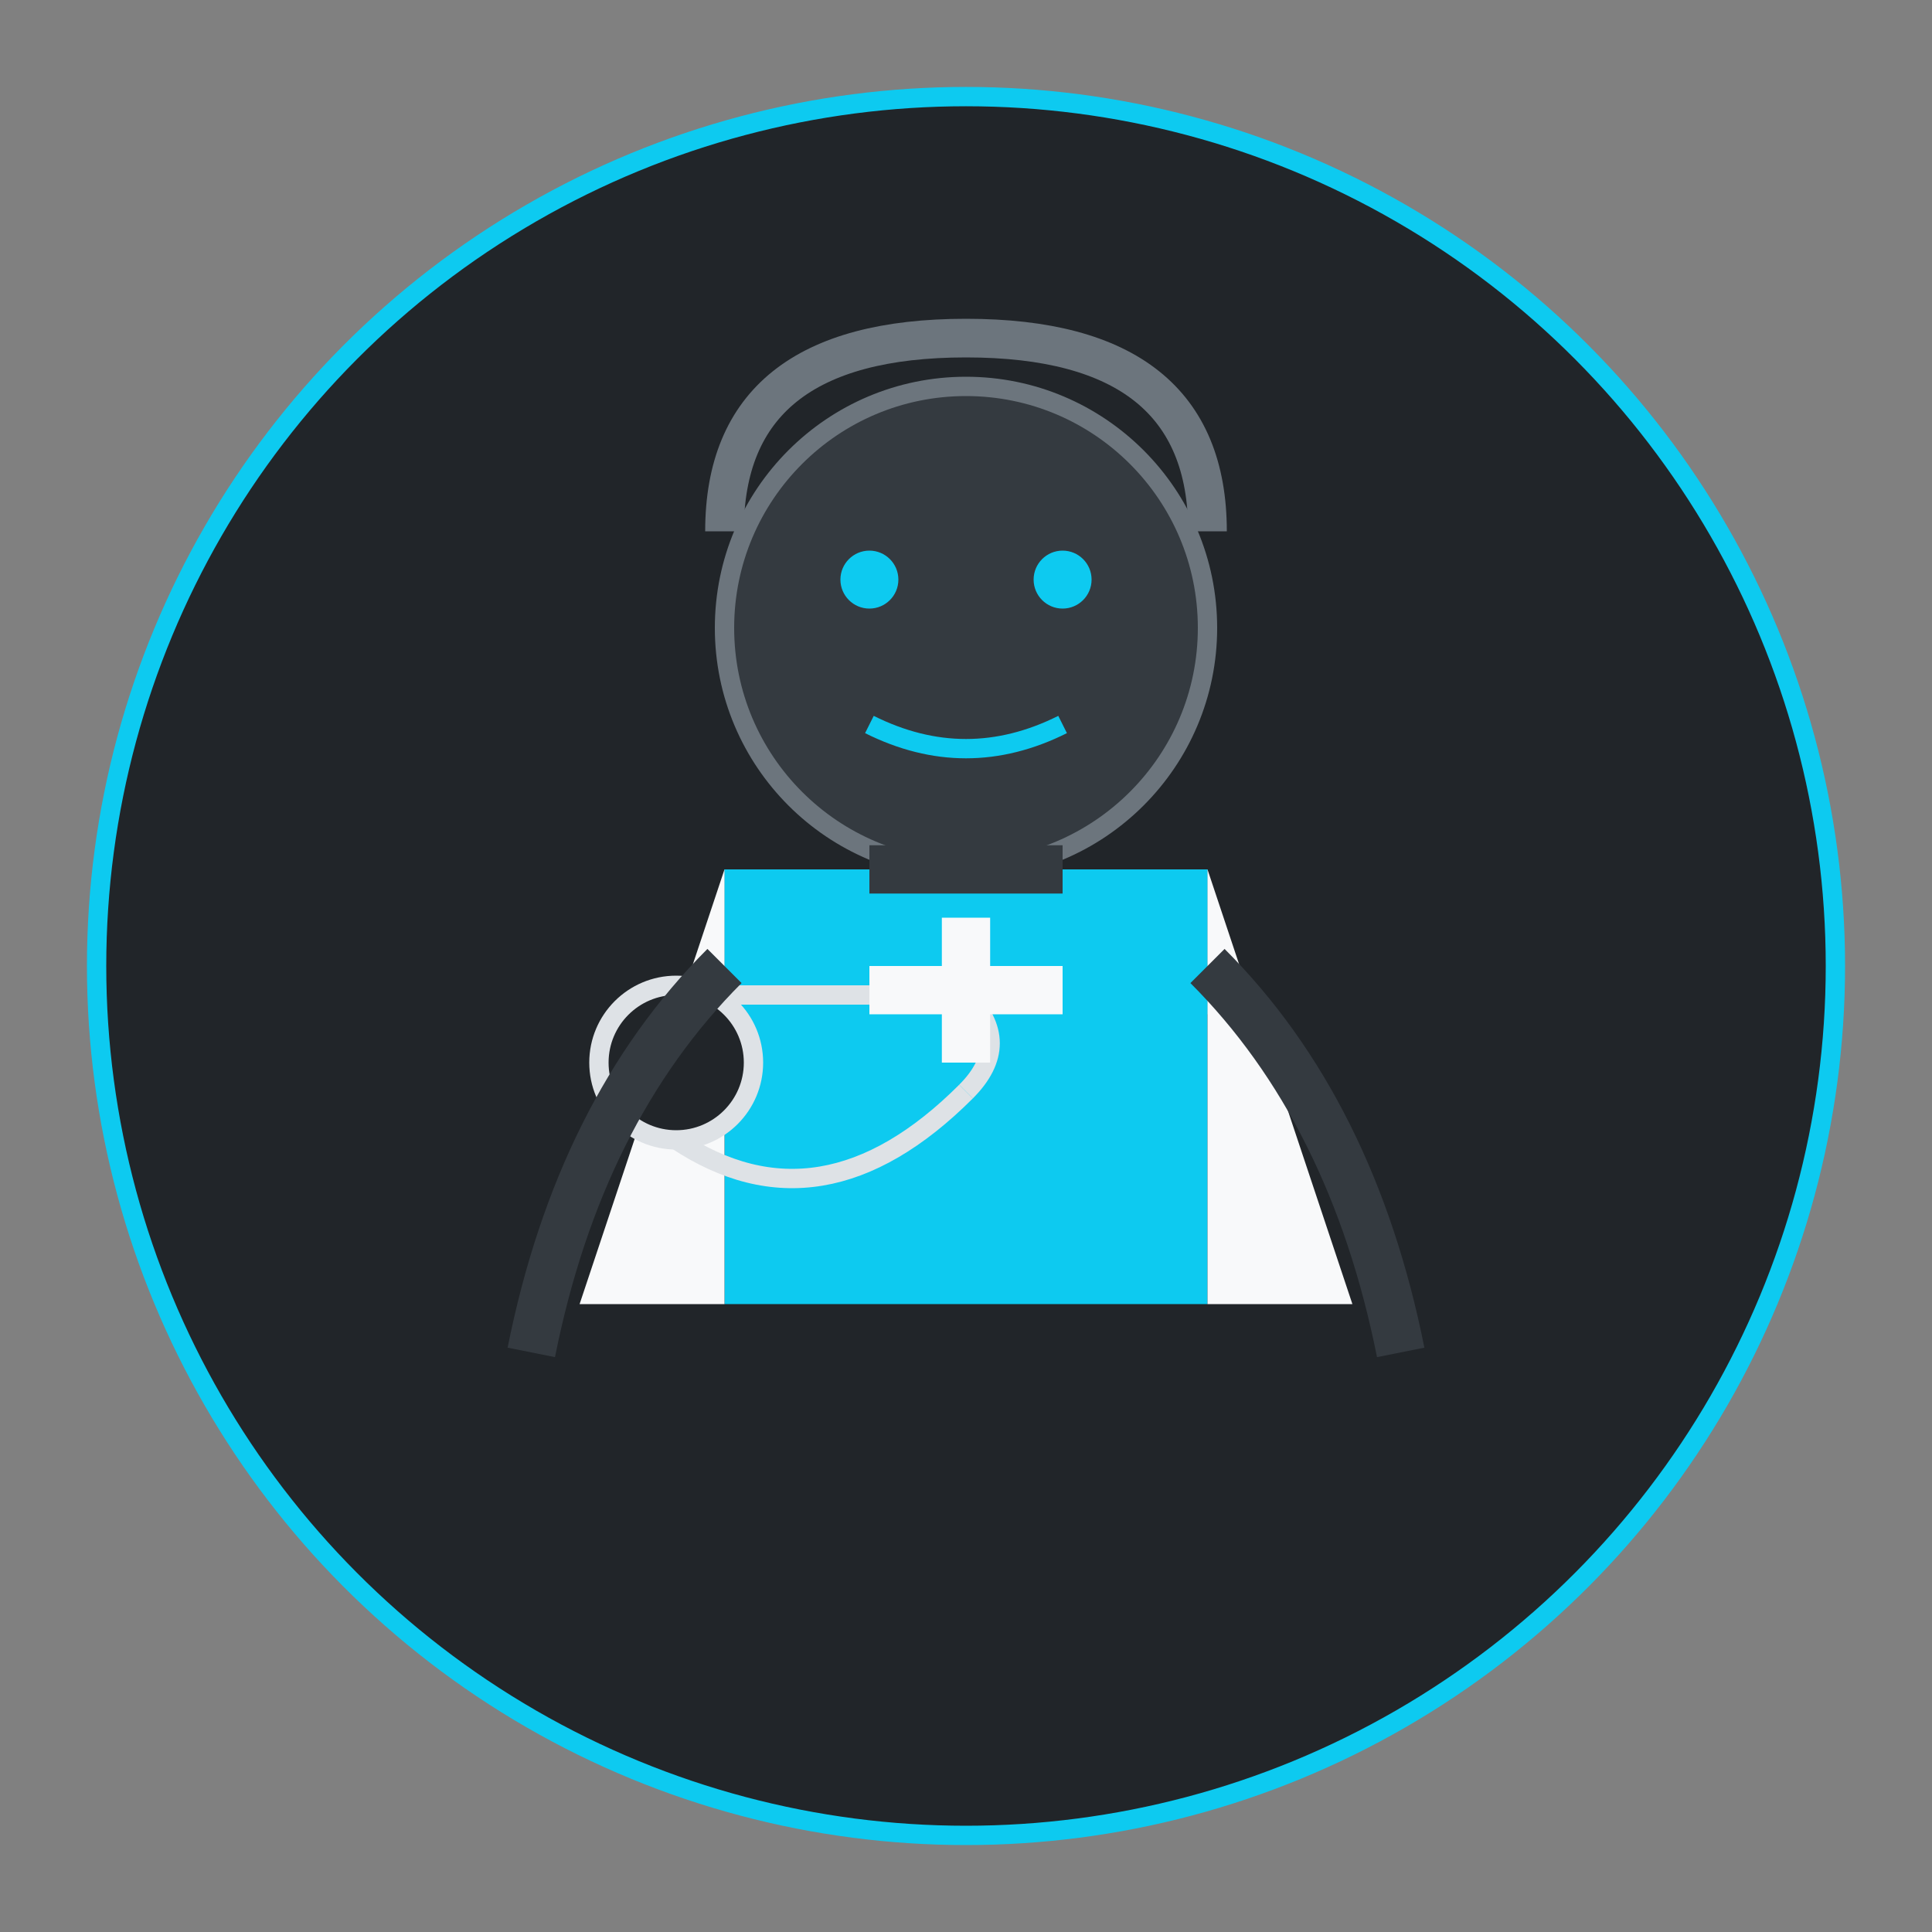 <svg xmlns="http://www.w3.org/2000/svg" viewBox="0 0 200 200" width="200" height="200">
  <rect x="0" y="0" width="200" height="200" fill="#808080" stroke="none"/>
  <!-- Background -->
  <circle cx="100" cy="100" r="90" fill="#212529" stroke="#0dcaf0" stroke-width="2"/>
  
  <!-- Doctor's head -->
  <circle cx="100" cy="65" r="25" fill="#343a40" stroke="#6c757d" stroke-width="2"/>
  
  <!-- Doctor's face -->
  <circle cx="90" cy="60" r="3" fill="#0dcaf0"/>
  <circle cx="110" cy="60" r="3" fill="#0dcaf0"/>
  <path d="M90 75 q 10,5 20,0" stroke="#0dcaf0" stroke-width="2" fill="none"/>
  
  <!-- Doctor's hair -->
  <path d="M75 55 q 0,-20 25,-20 q 25,0 25,20" stroke="#6c757d" stroke-width="4" fill="none"/>
  
  <!-- Doctor's body -->
  <path d="M75 90 v45 h50 v-45" fill="#0dcaf0"/>
  <rect x="75" y="90" width="50" height="15" fill="#0dcaf0"/>
  
  <!-- Doctor's coat -->
  <path d="M75 90 l-15 45 h15 v-45" fill="#f8f9fa"/>
  <path d="M125 90 l15 45 h-15 v-45" fill="#f8f9fa"/>
  
  <!-- Stethoscope -->
  <circle cx="70" cy="110" r="8" fill="#212529" stroke="#dee2e6" stroke-width="2"/>
  <path d="M70 118 q 15,10 30,-5" stroke="#dee2e6" stroke-width="2" fill="none"/>
  <path d="M100 113 q 5,-5 0,-10 h-25" stroke="#dee2e6" stroke-width="2" fill="none"/>
  
  <!-- Doctor's arms -->
  <path d="M75 100 q -15,15 -20,40" stroke="#343a40" stroke-width="5" fill="none"/>
  <path d="M125 100 q 15,15 20,40" stroke="#343a40" stroke-width="5" fill="none"/>
  
  <!-- Medical cross symbol -->
  <rect x="90" y="100" width="20" height="5" fill="#f8f9fa"/>
  <rect x="97.5" y="95" width="5" height="15" fill="#f8f9fa"/>
  
  <!-- Doctor's neck -->
  <path d="M90 90 h20" stroke="#343a40" stroke-width="5" fill="none"/>
</svg>
